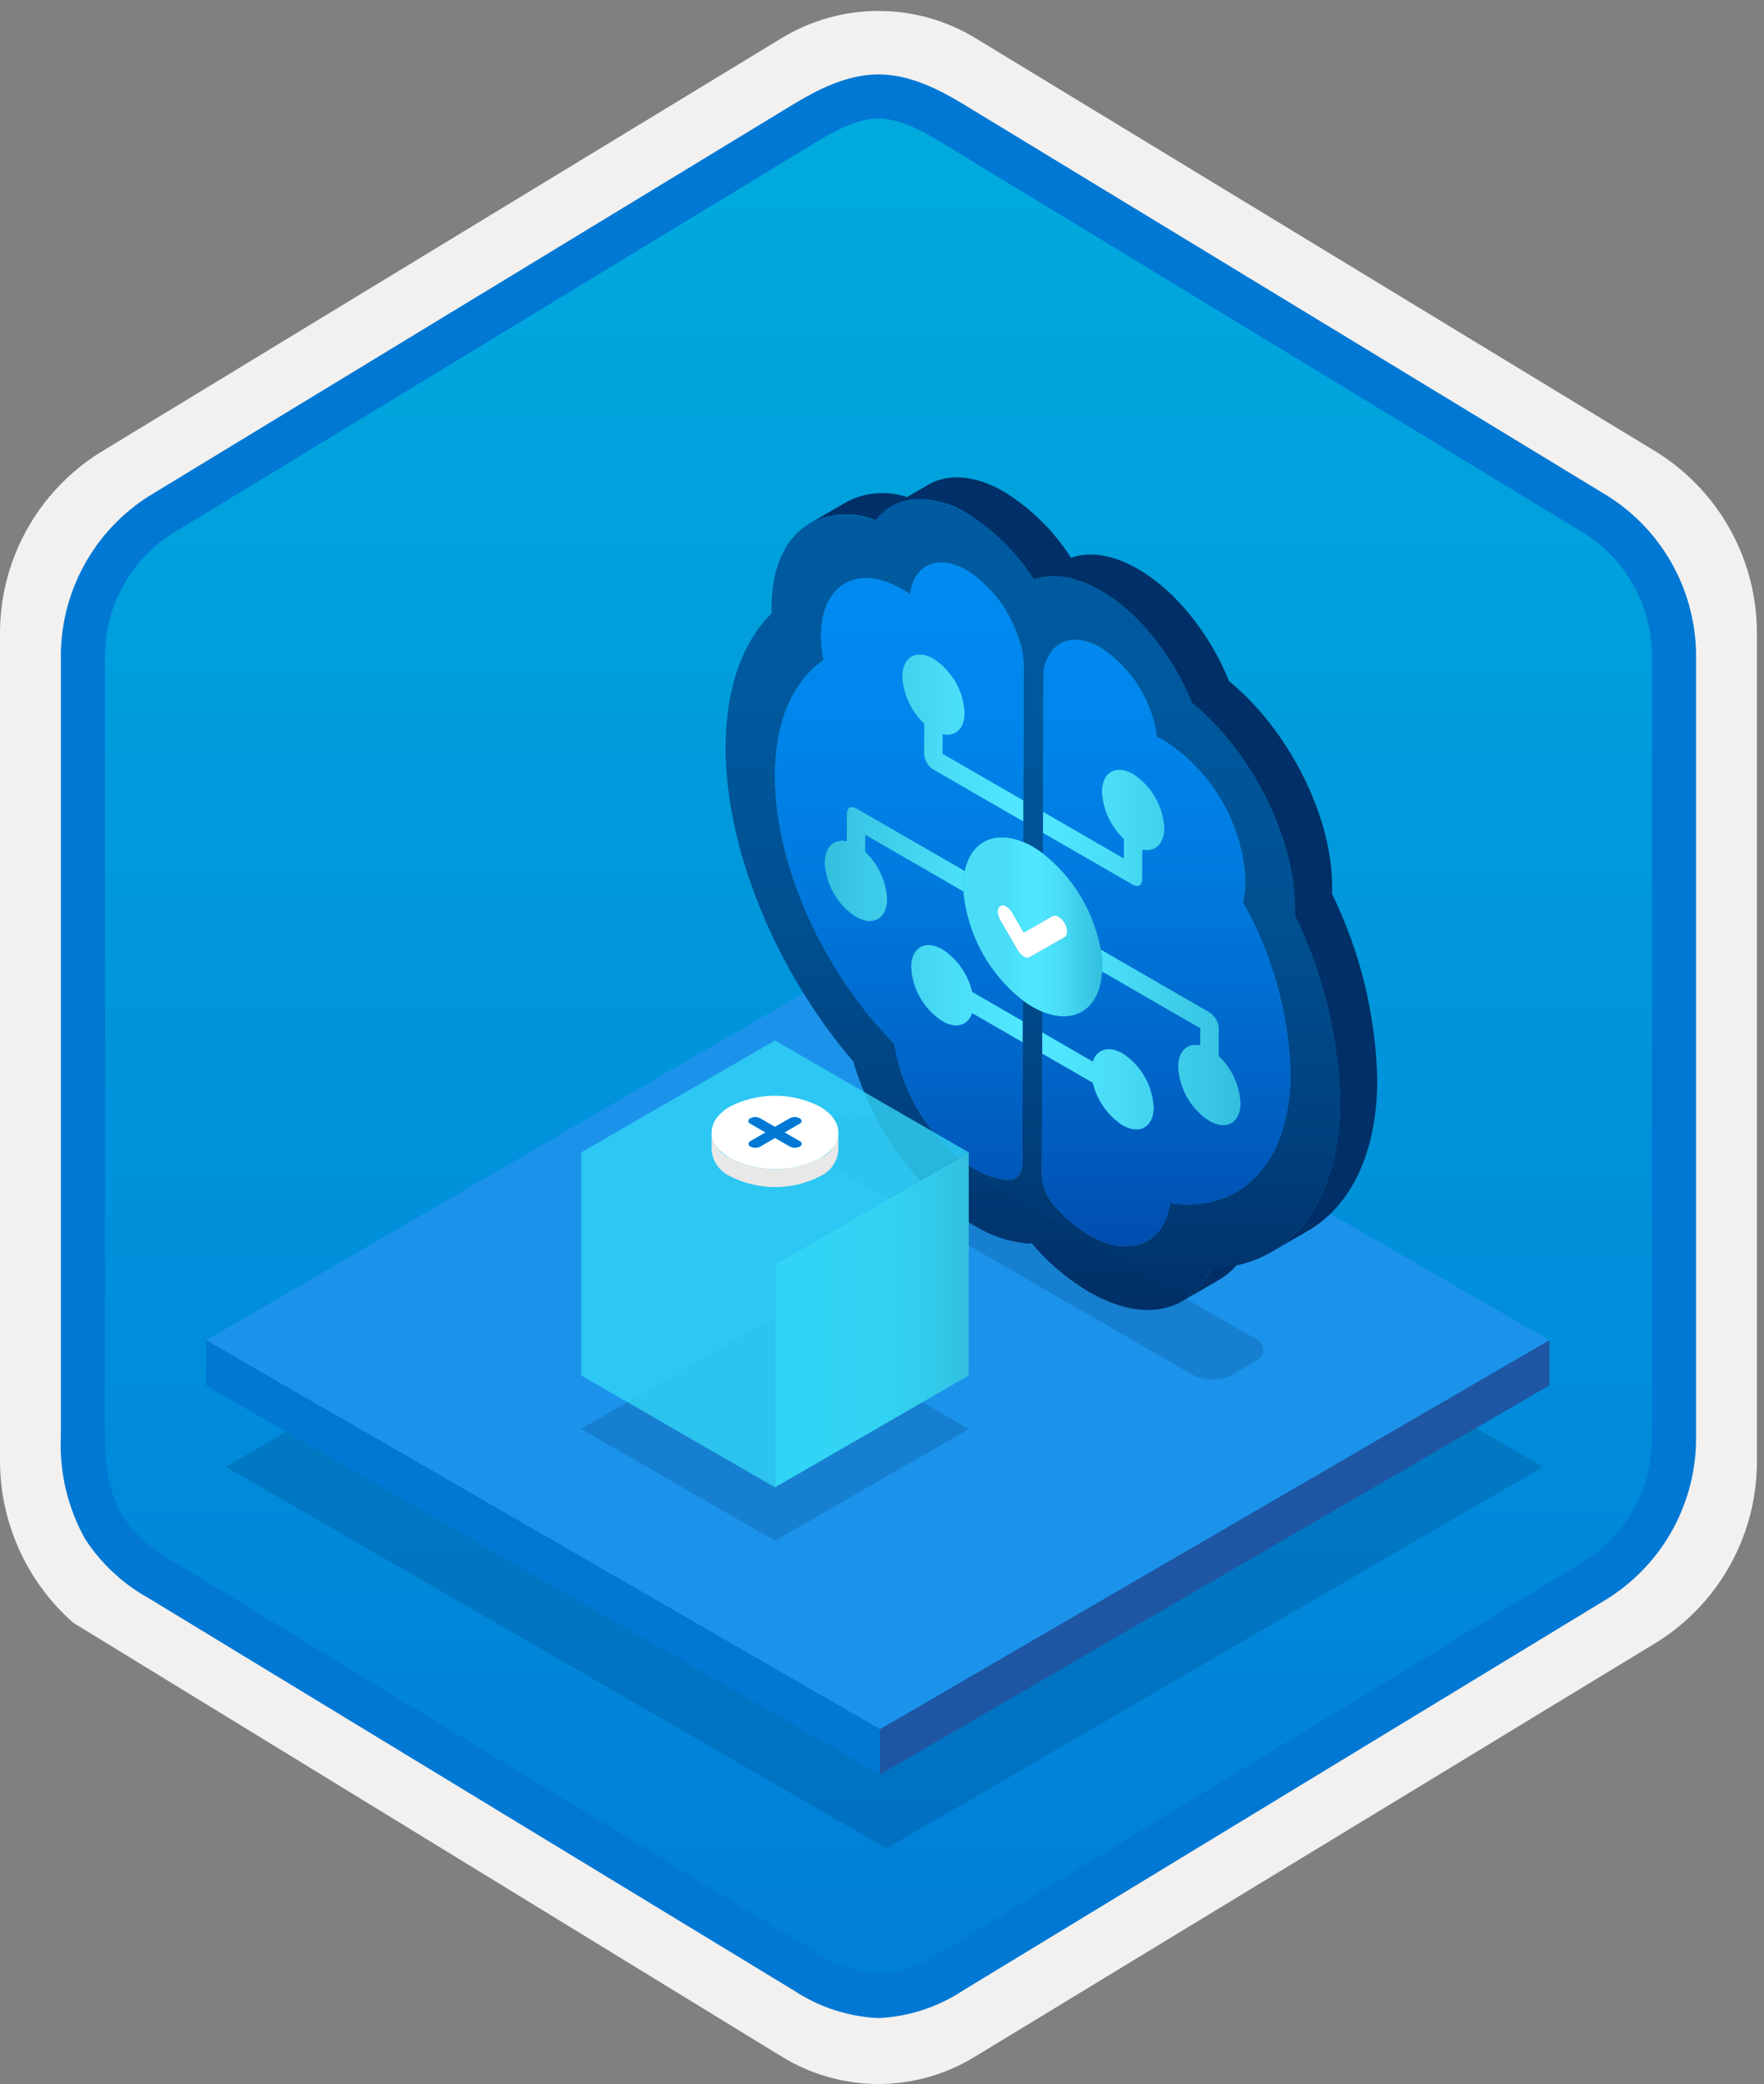<svg width="160" height="189" viewBox="0 0 160 189" fill="none" xmlns="http://www.w3.org/2000/svg">
<rect x="0" y="0" width="160" height="189" fill="#808080" stroke="none"/>
<g clip-path="url(#clip0_707_289)">
<path d="M79.678 188.993C82.759 188.987 85.78 188.134 88.408 186.527L150.384 148.867C153.165 147.103 155.449 144.658 157.019 141.764C158.589 138.869 159.394 135.621 159.356 132.329V57.614C159.392 54.322 158.587 51.074 157.017 48.18C155.447 45.286 153.163 42.841 150.384 41.076L88.408 3.416C85.775 1.831 82.759 0.993 79.686 0.993C76.612 0.993 73.596 1.831 70.963 3.416L8.988 41.091C6.205 42.853 3.918 45.298 2.345 48.192C0.772 51.087 -0.035 54.335 4.1431e-06 57.629V132.329C-0.019 135.112 0.556 137.867 1.686 140.411C2.816 142.955 4.474 145.229 6.552 147.082V147.108L70.963 186.542C73.588 188.142 76.603 188.99 79.678 188.993V188.993ZM80.326 7.945C82.278 7.945 84.755 9.158 86.465 10.202L147.222 47.397C150.974 49.681 153.09 56.277 153.09 61.028L152.458 132.329C152.458 137.08 149.259 141.348 145.506 143.633L85.11 180.014C81.676 182.102 78.885 182.102 75.451 180.014L14.243 143.542C10.49 141.258 7.472 137.065 7.472 132.329V58.681C7.504 56.316 8.113 53.995 9.246 51.918C10.379 49.841 12.001 48.072 13.972 46.765L74.548 10.202C76.258 9.158 78.374 7.945 80.326 7.945Z" fill="#F2F1F0"/>
<path fill-rule="evenodd" clip-rule="evenodd" d="M87.576 11.526C85.206 10.052 82.47 9.272 79.678 9.272C76.887 9.272 74.151 10.052 71.78 11.526L15.645 45.857C13.119 47.469 11.047 49.699 9.625 52.337C8.203 54.974 7.479 57.931 7.52 60.928V129.031C7.48 132.026 8.206 134.983 9.627 137.62C11.049 140.257 13.121 142.488 15.645 144.101L71.78 178.432C74.151 179.906 76.887 180.687 79.678 180.687C82.47 180.687 85.206 179.906 87.576 178.432L143.711 144.101C146.236 142.488 148.307 140.257 149.729 137.62C151.151 134.983 151.877 132.027 151.837 129.031V60.928C151.875 57.932 151.149 54.976 149.727 52.339C148.305 49.702 146.234 47.471 143.711 45.857L87.576 11.526Z" fill="url(#paint0_linear_707_289)"/>
<path fill-rule="evenodd" clip-rule="evenodd" d="M79.678 10.748C81.362 10.748 83.244 11.613 85.311 12.871L143.777 48.414C145.668 49.627 147.218 51.304 148.278 53.285C149.339 55.266 149.875 57.485 149.837 59.732V130.211C149.875 132.457 149.339 134.677 148.278 136.658C147.218 138.639 145.668 140.315 143.777 141.529L85.312 177.071L85.311 177.072C83.641 178.211 81.696 178.882 79.678 179.015C77.661 178.882 75.716 178.211 74.046 177.072L74.045 177.071L15.582 141.531L15.58 141.53C13.792 140.566 12.267 139.179 11.138 137.49C10.161 135.887 9.52 133.672 9.52 130.211V59.732C9.482 57.486 10.018 55.266 11.079 53.285C12.139 51.304 13.688 49.627 15.58 48.414L74.037 12.877L74.041 12.874C76.124 11.621 77.985 10.748 79.678 10.748ZM87.391 9.454L145.855 44.996C148.333 46.566 150.368 48.745 151.765 51.324C153.162 53.904 153.876 56.799 153.837 59.732V130.211C153.876 133.144 153.162 136.039 151.765 138.619C150.368 141.199 148.333 143.377 145.855 144.948L87.39 180.489C85.096 182.014 82.43 182.887 79.678 183.015C76.926 182.887 74.261 182.014 71.967 180.489H71.966L13.502 144.947L13.499 144.946C11.164 143.653 9.181 141.808 7.723 139.572C6.128 136.719 5.365 133.476 5.52 130.211V59.732C5.481 56.799 6.194 53.904 7.592 51.324C8.989 48.744 11.024 46.566 13.502 44.996L71.967 9.454L71.975 9.449C74.066 8.192 76.773 6.747 79.678 6.747C82.564 6.747 85.282 8.171 87.391 9.454V9.454Z" fill="#0078D4"/>
<path opacity="0.2" d="M139.959 133.019L80.409 167.626L20.47 133.02L80.02 98.413L139.959 133.019Z" fill="#003067"/>
<path d="M140.532 121.539L79.81 156.827L18.698 121.544L79.42 86.256L140.532 121.539Z" fill="#1B93EB"/>
<path d="M140.532 121.539L140.52 125.645L79.798 160.933L79.81 156.827L140.532 121.539Z" fill="#1F56A3"/>
<path d="M79.81 156.827L79.798 160.933L18.686 125.65L18.698 121.544L79.81 156.827Z" fill="#0078D4"/>
<path d="M107.253 117.992L110.634 116.027C111.795 115.328 112.702 114.278 113.226 113.029L109.845 114.994C109.321 116.243 108.414 117.293 107.253 117.992V117.992Z" fill="#003067"/>
<path d="M120.822 81.059C120.833 80.877 120.834 80.69 120.834 80.502C120.853 73.956 116.835 66.149 111.479 61.764V61.764C109.773 57.536 106.686 53.603 103.225 51.605C100.959 50.297 98.843 49.98 97.143 50.585V50.585C95.598 48.16 93.528 46.114 91.086 44.597C88.433 43.065 85.987 42.916 84.218 43.945L82.269 45.077C81.379 44.776 80.437 44.659 79.5 44.733C78.564 44.806 77.651 45.069 76.819 45.505L73.438 47.469C74.354 46.99 75.364 46.715 76.396 46.664C77.429 46.613 78.461 46.786 79.42 47.172L82.605 45.321C84.396 45.153 86.191 45.59 87.705 46.562C90.147 48.079 92.217 50.125 93.763 52.55C95.462 51.945 97.578 52.261 99.844 53.57C103.305 55.568 106.392 59.501 108.098 63.729C113.454 68.114 117.472 75.921 117.453 82.467C117.452 82.654 117.452 82.842 117.441 83.024C120.007 88.29 121.407 94.049 121.545 99.905C121.527 106.468 119.181 111.301 115.287 113.564L118.668 111.6C122.563 109.336 124.907 104.503 124.926 97.94C124.788 92.084 123.388 86.326 120.822 81.059V81.059Z" fill="#003067"/>
<path d="M106.108 109.1L106.077 109.388C105.506 112.395 103.171 113.714 100.27 112.685C99.757 112.504 99.263 112.274 98.793 112.001C97.68 111.338 96.674 110.511 95.81 109.546C95.026 108.722 94.562 107.646 94.499 106.51L94.549 96.011L94.53 95.553L94.556 93.629L94.561 91.76C94.249 91.63 93.945 91.48 93.653 91.31C93.346 91.132 93.049 90.937 92.764 90.725L92.759 92.592L92.754 94.528L92.752 94.973L92.723 105.485C92.72 106.47 92.197 107.061 91.409 107.006C90.351 106.908 89.329 106.568 88.422 106.013C87.905 105.711 87.411 105.37 86.946 104.993C83.912 102.446 81.869 98.912 81.177 95.011L81.137 94.683C74.794 88.271 70.271 78.598 70.295 70.316C70.309 65.318 71.986 61.739 74.701 59.864C74.55 59.136 74.474 58.395 74.472 57.652C74.485 52.983 77.773 51.097 81.836 53.443C82.082 53.585 82.316 53.732 82.551 53.891C82.906 51.206 85.067 50.209 87.691 51.723C89.747 53.049 91.32 55.004 92.174 57.297L92.306 57.666C92.651 58.517 92.835 59.425 92.851 60.343L92.816 72.579L92.811 74.502L92.805 76.358C93.111 76.485 93.407 76.632 93.694 76.798C94.008 76.981 94.311 77.181 94.602 77.398L94.597 75.534L94.613 73.616L94.647 61.38C94.618 60.659 94.813 59.946 95.205 59.34L95.339 59.112C96.263 57.859 97.92 57.63 99.829 58.732C101.209 59.634 102.378 60.823 103.258 62.217C104.138 63.611 104.708 65.178 104.93 66.811C105.165 66.924 105.399 67.047 105.655 67.195C107.788 68.582 109.563 70.454 110.835 72.659C112.107 74.864 112.839 77.338 112.971 79.879C112.97 80.534 112.889 81.185 112.73 81.82C115.406 86.557 116.889 91.874 117.053 97.312C117.029 105.594 112.477 110.027 106.108 109.1V109.1ZM117.441 83.024C117.452 82.842 117.453 82.654 117.453 82.467C117.472 75.921 113.454 68.114 108.098 63.729C106.392 59.501 103.305 55.568 99.844 53.57C97.578 52.261 95.462 51.945 93.762 52.55C92.217 50.125 90.147 48.079 87.705 46.562C84.244 44.563 81.135 44.919 79.42 47.172C74.057 45.368 69.999 48.512 69.98 55.058C69.98 55.246 69.989 55.439 69.989 55.627C67.292 58.277 65.828 62.508 65.813 67.728C65.787 76.949 70.357 88.059 77.389 96.256C78.922 101.446 81.941 106.073 86.074 109.566C86.805 110.157 87.579 110.69 88.391 111.162C89.849 112.055 91.491 112.605 93.193 112.771C93.326 112.775 93.459 112.769 93.592 112.755C93.724 112.913 93.836 113.06 93.969 113.207C95.365 114.761 96.989 116.095 98.784 117.163C99.525 117.596 100.305 117.96 101.113 118.248C105.066 119.638 108.352 118.339 109.845 114.994C116.901 114.932 121.519 109.126 121.545 99.905C121.407 94.049 120.007 88.29 117.441 83.024V83.024Z" fill="url(#paint1_linear_707_289)"/>
<path d="M96.023 83.131C96.255 83.275 96.446 83.477 96.578 83.716C96.883 84.245 96.882 84.82 96.575 84.995L93.41 86.799C93.321 86.842 93.222 86.86 93.124 86.851C93.025 86.843 92.931 86.807 92.851 86.749C92.615 86.601 92.421 86.395 92.287 86.15L90.699 83.424C90.414 82.895 90.416 82.32 90.723 82.157C90.812 82.114 90.911 82.096 91.009 82.104C91.108 82.113 91.202 82.148 91.282 82.206C91.518 82.355 91.712 82.561 91.846 82.805L91.917 82.941L92.854 84.562L95.466 83.074C95.555 83.034 95.654 83.018 95.752 83.028C95.85 83.038 95.943 83.073 96.023 83.131V83.131Z" fill="white"/>
<path d="M96.575 84.995C96.882 84.82 96.883 84.245 96.578 83.716C96.446 83.477 96.255 83.275 96.023 83.131C95.943 83.073 95.849 83.038 95.752 83.028C95.654 83.018 95.555 83.034 95.465 83.074L92.853 84.562L91.917 82.941L91.846 82.805C91.712 82.561 91.518 82.355 91.281 82.206C91.202 82.148 91.108 82.113 91.009 82.104C90.911 82.096 90.812 82.114 90.723 82.157C90.416 82.32 90.414 82.895 90.709 83.418L92.287 86.15C92.421 86.395 92.615 86.601 92.851 86.749C92.931 86.807 93.025 86.843 93.124 86.851C93.222 86.86 93.321 86.842 93.41 86.799L96.575 84.995V84.995ZM99.851 86.111C99.938 86.633 99.982 87.162 99.982 87.691C99.982 87.837 99.977 87.979 99.97 88.118C99.783 91.477 97.5 92.969 94.561 91.76C94.249 91.63 93.945 91.48 93.653 91.31C93.346 91.132 93.049 90.937 92.764 90.725C91.24 89.533 89.975 88.041 89.049 86.343C88.121 84.644 87.552 82.773 87.374 80.846C87.367 80.698 87.363 80.551 87.364 80.406C87.362 79.928 87.409 79.451 87.504 78.983C88.055 76.341 90.174 75.266 92.805 76.358C93.111 76.485 93.407 76.632 93.694 76.798C94.008 76.981 94.311 77.181 94.602 77.398C97.351 79.569 99.217 82.666 99.851 86.111V86.111Z" fill="url(#paint2_linear_707_289)"/>
<path d="M108.859 94.795C107.704 94.542 106.863 95.301 106.859 96.761C106.911 97.741 107.193 98.695 107.682 99.546C108.172 100.396 108.856 101.119 109.678 101.655C111.25 102.563 112.52 101.827 112.525 100.032C112.438 98.409 111.728 96.882 110.544 95.769C110.286 95.525 110.002 95.312 109.697 95.132C109.436 94.978 109.154 94.864 108.859 94.795V94.795ZM99.946 71.818C100.033 73.442 100.743 74.969 101.928 76.083C102.182 76.324 102.462 76.535 102.764 76.712C103.028 76.869 103.314 76.984 103.612 77.054C104.769 77.306 105.608 76.547 105.612 75.09C105.56 74.108 105.277 73.152 104.785 72.3C104.293 71.449 103.607 70.726 102.783 70.19C101.221 69.288 99.951 70.023 99.946 71.818ZM99.851 86.111C99.938 86.633 99.982 87.162 99.983 87.691C99.982 87.837 99.978 87.979 99.97 88.118L108.863 93.253L108.859 94.795C109.154 94.864 109.436 94.978 109.696 95.132C110.002 95.312 110.286 95.526 110.543 95.769L110.551 93.264C110.536 92.97 110.451 92.685 110.304 92.43C110.158 92.176 109.952 91.96 109.706 91.801L99.851 86.111ZM77.639 76.624C77.945 76.804 78.229 77.017 78.486 77.261C79.671 78.374 80.381 79.901 80.468 81.524C80.463 83.319 79.193 84.054 77.621 83.147C76.799 82.611 76.115 81.888 75.625 81.037C75.136 80.187 74.854 79.233 74.802 78.253C74.806 76.793 75.647 76.034 76.802 76.287C77.097 76.356 77.379 76.469 77.639 76.624V76.624ZM88.182 89.949C88.262 90.288 88.304 90.635 88.305 90.984C88.308 91.289 88.264 91.592 88.174 91.883L92.754 94.528L92.759 92.592L88.182 89.949ZM77.649 73.293C77.189 73.027 76.81 73.243 76.809 73.783L76.802 76.287C77.097 76.356 77.379 76.469 77.639 76.624C77.945 76.804 78.229 77.017 78.486 77.261L78.491 75.717L87.374 80.846C87.367 80.698 87.363 80.551 87.364 80.406C87.362 79.928 87.409 79.451 87.504 78.983L77.649 73.293ZM84.653 66.256C84.351 66.079 84.07 65.868 83.816 65.627L83.809 68.342C83.823 68.631 83.907 68.914 84.052 69.165C84.197 69.416 84.4 69.629 84.643 69.787L92.811 74.502L92.816 72.579L85.496 68.352L85.501 66.597C85.203 66.528 84.916 66.412 84.653 66.256ZM81.834 61.362C81.922 62.985 82.632 64.513 83.816 65.627C84.07 65.868 84.351 66.079 84.653 66.256C84.916 66.412 85.203 66.528 85.501 66.597C86.658 66.85 87.496 66.091 87.501 64.633C87.449 63.651 87.165 62.695 86.674 61.844C86.182 60.992 85.496 60.269 84.672 59.733C83.11 58.831 81.84 59.567 81.834 61.362V61.362ZM102.764 76.712C102.462 76.535 102.182 76.324 101.928 76.083L101.923 77.836L94.613 73.616L94.607 75.54L102.754 80.243C103.224 80.514 103.603 80.31 103.604 79.771L103.612 77.054C103.314 76.984 103.028 76.869 102.764 76.712V76.712ZM85.487 86.09C83.914 85.182 82.644 85.918 82.639 87.713C82.691 88.695 82.974 89.65 83.466 90.502C83.958 91.353 84.644 92.077 85.468 92.613C86.735 93.344 87.81 92.998 88.174 91.883C88.264 91.592 88.308 91.289 88.305 90.984C88.304 90.636 88.262 90.288 88.182 89.949C87.814 88.364 86.848 86.982 85.487 86.09V86.09ZM94.556 93.629L94.536 93.618L94.53 95.553L94.551 95.565L99.111 98.198C99.028 97.855 98.986 97.503 98.984 97.149C98.981 96.848 99.025 96.548 99.114 96.261L94.556 93.629ZM99.114 96.261C99.025 96.548 98.981 96.848 98.984 97.149C98.986 97.503 99.028 97.855 99.111 98.198C99.486 99.78 100.453 101.159 101.813 102.049C103.375 102.951 104.645 102.216 104.65 100.421C104.599 99.441 104.317 98.487 103.827 97.636C103.337 96.786 102.654 96.063 101.832 95.527C100.561 94.793 99.476 95.139 99.114 96.261V96.261Z" fill="url(#paint3_linear_707_289)"/>
<path d="M99.829 58.732C101.209 59.634 102.378 60.823 103.258 62.217C104.138 63.611 104.708 65.178 104.93 66.811C105.165 66.923 105.399 67.047 105.655 67.195C107.788 68.582 109.564 70.454 110.835 72.659C112.107 74.863 112.839 77.338 112.971 79.879C112.97 80.533 112.89 81.185 112.73 81.82C115.406 86.557 116.889 91.874 117.053 97.312C117.03 105.594 112.477 110.027 106.108 109.1L106.077 109.387C105.506 112.395 103.171 113.714 100.27 112.685C99.757 112.504 99.263 112.274 98.793 112.001C97.68 111.338 96.674 110.511 95.81 109.546C95.027 108.722 94.562 107.646 94.499 106.51L94.549 96.011L94.551 95.565L99.111 98.198C99.486 99.78 100.453 101.159 101.813 102.049C103.375 102.951 104.645 102.216 104.65 100.421C104.599 99.441 104.317 98.487 103.827 97.636C103.337 96.786 102.654 96.063 101.832 95.527C100.561 94.793 99.477 95.139 99.114 96.261L94.556 93.629L94.561 91.76C97.5 92.969 99.783 91.477 99.97 88.118L108.863 93.253L108.859 94.795C107.705 94.542 106.863 95.301 106.859 96.761C106.911 97.741 107.193 98.695 107.683 99.546C108.172 100.396 108.856 101.119 109.678 101.655C111.25 102.563 112.52 101.827 112.525 100.032C112.438 98.409 111.728 96.882 110.544 95.769L110.551 93.264C110.536 92.97 110.451 92.685 110.304 92.43C110.158 92.176 109.953 91.96 109.706 91.801L99.851 86.111C99.217 82.666 97.351 79.569 94.602 77.398L94.607 75.54L102.754 80.243C103.224 80.514 103.603 80.31 103.604 79.771L103.612 77.054C104.769 77.306 105.608 76.547 105.612 75.09C105.56 74.108 105.277 73.152 104.785 72.3C104.293 71.449 103.607 70.726 102.783 70.19C101.221 69.288 99.951 70.023 99.946 71.818C100.033 73.442 100.743 74.969 101.928 76.083L101.923 77.836L94.613 73.616L94.647 61.38C94.618 60.659 94.813 59.946 95.206 59.34L95.339 59.124C96.263 57.859 97.92 57.63 99.829 58.732ZM82.551 53.891C82.316 53.732 82.082 53.585 81.836 53.443C77.773 51.097 74.485 52.983 74.472 57.652C74.474 58.395 74.551 59.136 74.701 59.864C71.986 61.739 70.309 65.318 70.295 70.316C70.271 78.598 74.794 88.271 81.137 94.683L81.177 95.011C81.869 98.912 83.912 102.446 86.946 104.993C87.411 105.37 87.905 105.711 88.422 106.013C89.329 106.568 90.351 106.908 91.409 107.006C92.197 107.061 92.72 106.47 92.723 105.485L92.753 94.973L92.754 94.528L88.174 91.883C87.81 92.998 86.735 93.344 85.468 92.612C84.644 92.077 83.958 91.353 83.466 90.502C82.974 89.65 82.691 88.695 82.639 87.713C82.644 85.918 83.914 85.182 85.487 86.09C86.848 86.982 87.814 88.364 88.182 89.949L92.759 92.592L92.765 90.725C91.24 89.533 89.976 88.041 89.049 86.343C88.122 84.644 87.552 82.773 87.374 80.846L78.491 75.717L78.486 77.261C79.671 78.374 80.381 79.901 80.468 81.524C80.463 83.319 79.193 84.054 77.621 83.147C76.799 82.611 76.115 81.888 75.626 81.037C75.136 80.187 74.854 79.233 74.802 78.253C74.806 76.793 75.647 76.034 76.802 76.287L76.809 73.783C76.81 73.243 77.189 73.027 77.649 73.292L87.504 78.982C88.055 76.341 90.174 75.266 92.805 76.358L92.811 74.502L84.643 69.787C84.4 69.629 84.197 69.416 84.052 69.165C83.907 68.913 83.823 68.631 83.809 68.342L83.817 65.627C82.632 64.513 81.922 62.985 81.835 61.362C81.84 59.567 83.11 58.831 84.672 59.733C85.496 60.269 86.182 60.992 86.674 61.844C87.165 62.695 87.449 63.651 87.501 64.633C87.496 66.091 86.658 66.85 85.501 66.597L85.496 68.352L92.816 72.579L92.851 60.343C92.835 59.425 92.651 58.517 92.306 57.666L92.174 57.285C91.317 54.997 89.745 53.047 87.691 51.723C85.067 50.209 82.906 51.206 82.551 53.891Z" fill="url(#paint4_linear_707_289)"/>
<path opacity="0.2" d="M113.844 121.392C114.06 121.465 114.247 121.603 114.381 121.787C114.514 121.971 114.586 122.193 114.587 122.42C114.589 122.648 114.519 122.87 114.388 123.056C114.257 123.241 114.071 123.382 113.856 123.457L111.75 124.68C111.198 124.961 110.587 125.108 109.968 125.108C109.349 125.108 108.738 124.961 108.186 124.68L73.517 104.664C73.301 104.592 73.113 104.455 72.98 104.27C72.846 104.086 72.773 103.864 72.772 103.636C72.771 103.409 72.841 103.186 72.972 103C73.104 102.814 73.29 102.674 73.506 102.6L75.612 101.376C76.163 101.095 76.774 100.948 77.394 100.948C78.013 100.948 78.624 101.095 79.176 101.376L113.844 121.392Z" fill="#003067"/>
<path opacity="0.2" d="M52.718 129.586L70.294 119.437L87.87 129.586L70.294 139.733L52.718 129.586Z" fill="#003067"/>
<path d="M70.294 114.656V134.884L87.87 124.738V104.509L70.294 114.656Z" fill="url(#paint5_linear_707_289)"/>
<path opacity="0.8" d="M70.295 94.36L52.718 104.509V124.738L70.295 134.884V114.656L87.87 104.509L70.295 94.36Z" fill="url(#paint6_linear_707_289)"/>
<path d="M72.529 103.475L71.182 102.697L72.521 101.919C72.574 101.9 72.621 101.865 72.653 101.819C72.686 101.772 72.703 101.717 72.703 101.66C72.703 101.603 72.685 101.548 72.651 101.502C72.618 101.456 72.571 101.421 72.518 101.403C72.38 101.333 72.229 101.298 72.075 101.298C71.921 101.299 71.77 101.336 71.633 101.407L70.295 102.184L68.941 101.403C68.804 101.334 68.652 101.298 68.499 101.298C68.345 101.299 68.193 101.336 68.057 101.407C68.004 101.425 67.958 101.46 67.926 101.505C67.894 101.551 67.876 101.606 67.877 101.662C67.877 101.718 67.895 101.772 67.927 101.818C67.96 101.863 68.006 101.897 68.059 101.915L69.413 102.697L68.068 103.478C68.015 103.497 67.97 103.531 67.937 103.577C67.905 103.623 67.888 103.678 67.888 103.734C67.889 103.79 67.906 103.844 67.939 103.89C67.972 103.935 68.018 103.969 68.071 103.987C68.208 104.057 68.359 104.093 68.513 104.094C68.667 104.094 68.818 104.059 68.956 103.991L70.3 103.209L71.647 103.987C71.784 104.057 71.936 104.093 72.089 104.094C72.243 104.094 72.395 104.059 72.532 103.991C72.586 103.972 72.632 103.937 72.665 103.89C72.698 103.844 72.715 103.788 72.715 103.732C72.714 103.675 72.696 103.619 72.663 103.573C72.63 103.527 72.583 103.493 72.529 103.475V103.475Z" fill="#0078D4"/>
<path d="M76.043 102.713L76.038 104.343C75.991 104.846 75.812 105.328 75.518 105.739C75.224 106.15 74.827 106.475 74.366 106.683C73.107 107.323 71.715 107.656 70.302 107.655C68.89 107.655 67.498 107.32 66.24 106.679C65.772 106.471 65.368 106.142 65.071 105.725C64.773 105.309 64.592 104.82 64.546 104.311L64.551 102.68C64.597 103.19 64.778 103.679 65.075 104.095C65.373 104.511 65.777 104.841 66.244 105.049C67.503 105.69 68.895 106.024 70.307 106.025C71.719 106.026 73.112 105.692 74.371 105.052C74.832 104.845 75.229 104.519 75.522 104.108C75.816 103.697 75.996 103.216 76.043 102.713Z" fill="#E8E8E8"/>
<path d="M74.344 100.341C76.598 101.642 76.61 103.751 74.371 105.052C73.112 105.692 71.719 106.026 70.307 106.025C68.895 106.024 67.503 105.69 66.244 105.049C63.997 103.751 63.985 101.643 66.218 100.345C67.476 99.704 68.868 99.369 70.281 99.369C71.693 99.368 73.085 99.701 74.344 100.341V100.341ZM71.648 103.987C71.784 104.057 71.936 104.093 72.089 104.094C72.243 104.094 72.395 104.059 72.532 103.991C72.586 103.972 72.632 103.937 72.665 103.89C72.697 103.844 72.715 103.788 72.715 103.732C72.714 103.675 72.696 103.619 72.663 103.573C72.63 103.527 72.583 103.493 72.529 103.475L71.182 102.697L72.521 101.919C72.574 101.9 72.62 101.865 72.653 101.819C72.686 101.772 72.703 101.717 72.703 101.66C72.703 101.603 72.684 101.548 72.651 101.502C72.618 101.456 72.571 101.421 72.518 101.403C72.38 101.334 72.229 101.298 72.075 101.298C71.921 101.299 71.77 101.336 71.633 101.407L70.295 102.184L68.941 101.403C68.804 101.334 68.652 101.298 68.498 101.298C68.345 101.299 68.193 101.336 68.056 101.407C68.004 101.425 67.958 101.46 67.926 101.505C67.893 101.551 67.876 101.606 67.876 101.662C67.877 101.718 67.895 101.772 67.927 101.818C67.96 101.863 68.006 101.897 68.059 101.915L69.413 102.697L68.068 103.478C68.015 103.497 67.97 103.531 67.937 103.577C67.905 103.623 67.888 103.678 67.888 103.734C67.888 103.79 67.906 103.844 67.939 103.89C67.972 103.935 68.018 103.969 68.071 103.987C68.208 104.057 68.359 104.093 68.513 104.094C68.667 104.094 68.818 104.059 68.956 103.991L70.3 103.209L71.648 103.987" fill="white"/>
</g>
<defs>
<linearGradient id="paint0_linear_707_289" x1="79.678" y1="9.272" x2="79.678" y2="180.687" gradientUnits="userSpaceOnUse">
<stop stop-color="#00ABDE"/>
<stop offset="1" stop-color="#007ED8"/>
</linearGradient>
<linearGradient id="paint1_linear_707_289" x1="93.679" y1="45.252" x2="93.679" y2="118.93" gradientUnits="userSpaceOnUse">
<stop stop-color="#005BA1"/>
<stop offset="0.26" stop-color="#00589D"/>
<stop offset="0.53" stop-color="#004F90"/>
<stop offset="0.8" stop-color="#003F7C"/>
<stop offset="1" stop-color="#003067"/>
</linearGradient>
<linearGradient id="paint2_linear_707_289" x1="87.303" y1="84.055" x2="99.922" y2="84.055" gradientUnits="userSpaceOnUse">
<stop offset="0.3" stop-color="#49DDF7"/>
<stop offset="0.45" stop-color="#50E6FF"/>
<stop offset="0.55" stop-color="#50E6FF"/>
<stop offset="0.7" stop-color="#49DDF7"/>
<stop offset="0.94" stop-color="#37C5E3"/>
<stop offset="1" stop-color="#32BEDD"/>
</linearGradient>
<linearGradient id="paint3_linear_707_289" x1="74.621" y1="80.891" x2="112.344" y2="80.891" gradientUnits="userSpaceOnUse">
<stop stop-color="#32BEDD"/>
<stop offset="0.06" stop-color="#37C5E3"/>
<stop offset="0.3" stop-color="#49DDF7"/>
<stop offset="0.45" stop-color="#50E6FF"/>
<stop offset="0.55" stop-color="#50E6FF"/>
<stop offset="0.7" stop-color="#49DDF7"/>
<stop offset="0.94" stop-color="#37C5E3"/>
<stop offset="1" stop-color="#32BEDD"/>
</linearGradient>
<linearGradient id="paint4_linear_707_289" x1="93.674" y1="51.014" x2="93.674" y2="113.031" gradientUnits="userSpaceOnUse">
<stop stop-color="#008BF1"/>
<stop offset="0.22" stop-color="#0086EC"/>
<stop offset="0.49" stop-color="#0078DD"/>
<stop offset="0.79" stop-color="#0061C4"/>
<stop offset="1" stop-color="#004DAE"/>
</linearGradient>
<linearGradient id="paint5_linear_707_289" x1="70.294" y1="119.697" x2="87.87" y2="119.697" gradientUnits="userSpaceOnUse">
<stop offset="0.22" stop-color="#32D4F5"/>
<stop offset="0.59" stop-color="#32D2F2"/>
<stop offset="0.82" stop-color="#32CAEA"/>
<stop offset="1" stop-color="#32BEDD"/>
</linearGradient>
<linearGradient id="paint6_linear_707_289" x1="2523.71" y1="3877.97" x2="2523.71" y2="5520.17" gradientUnits="userSpaceOnUse">
<stop offset="0.22" stop-color="#32D4F5"/>
<stop offset="0.59" stop-color="#32D2F2"/>
<stop offset="0.82" stop-color="#32CAEA"/>
<stop offset="1" stop-color="#32BEDD"/>
</linearGradient>
<clipPath id="clip0_707_289">
<rect width="159.356" height="188" fill="white" transform="translate(0 0.993)"/>
</clipPath>
</defs>
</svg>
